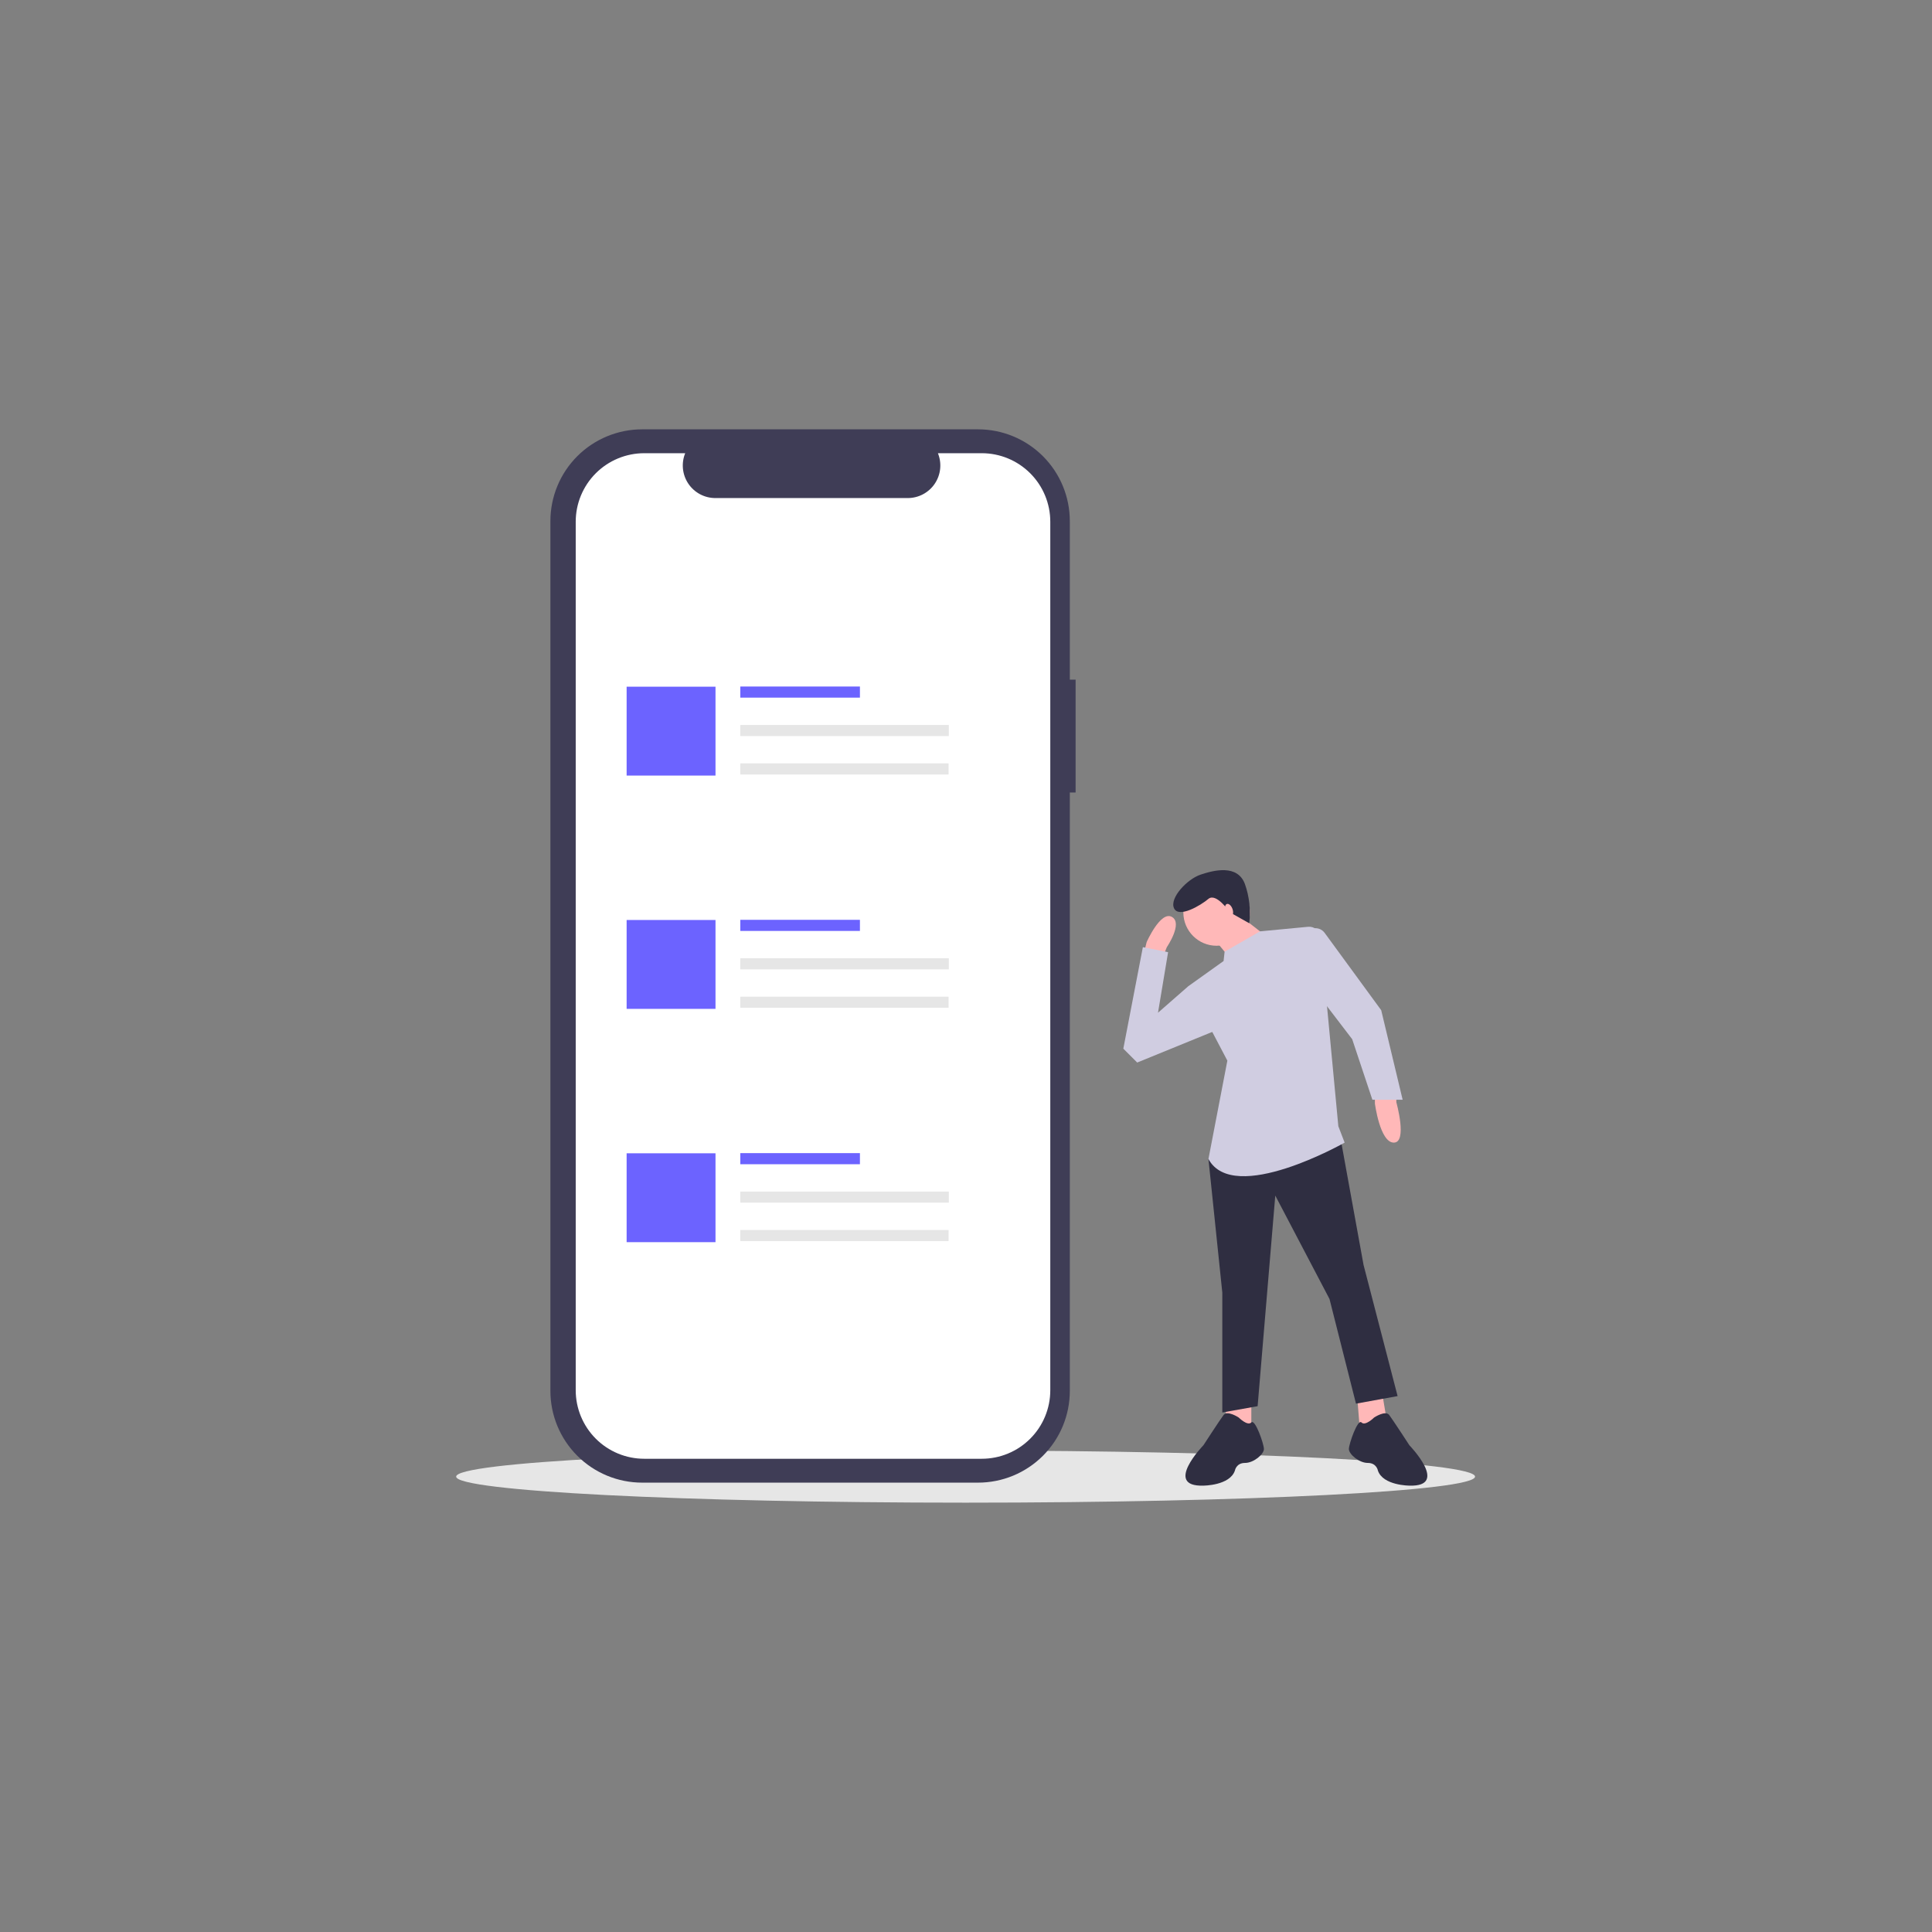 <svg width="1080" height="1080" viewBox="0 0 1080 1080" fill="none" xmlns="http://www.w3.org/2000/svg">
<rect x="0" y="0" width="1080" height="1080" fill="#808080" stroke="none"/>
<g clip-path="url(#clip0)">
<path d="M539.783 840C697.064 840 824.566 833.48 824.566 825.437C824.566 817.394 697.064 810.874 539.783 810.874C382.502 810.874 255 817.394 255 825.437C255 833.48 382.502 840 539.783 840Z" fill="#E6E6E6"/>
<path d="M780.564 612.647V616.172C780.564 616.172 786.909 638.73 779.154 638.73C771.4 638.73 768.58 616.877 768.58 616.877V612.647H780.564Z" fill="#FFB8B8"/>
<path d="M639.575 532.284L640.985 526.644C640.985 526.644 648.739 509.02 655.084 512.545C661.428 516.07 652.264 529.464 652.264 529.464L650.854 532.989L639.575 532.284Z" fill="#FFB8B8"/>
<path d="M684.692 784.654L686.102 796.638L699.495 798.753V783.244L684.692 784.654Z" fill="#FFB8B8"/>
<path d="M758.711 781.129L760.12 798.753L775.63 796.638L772.809 779.719L758.711 781.129Z" fill="#FFB8B8"/>
<path d="M678.347 647.19L675.528 647.894L683.281 722.618V789.589L703.02 786.064L712.889 668.338L743.202 726.143L758.005 784.654L781.269 780.424L762.235 707.11L749.546 637.32L678.347 647.19Z" fill="#2F2E41"/>
<path d="M692.446 792.408C692.446 792.408 686.101 788.179 683.986 790.998C681.872 793.818 672.707 807.917 672.707 807.917C672.707 807.917 650.149 831.18 672.707 830.475C672.707 830.475 687.511 830.475 690.331 822.016C690.331 822.016 691.036 817.786 695.971 817.786C700.905 817.786 706.545 812.852 706.545 810.032C706.545 807.212 701.61 792.974 699.495 795.159C697.38 797.343 692.446 792.408 692.446 792.408Z" fill="#2F2E41"/>
<path d="M768.129 792.408C768.129 792.408 774.473 788.179 776.588 790.998C778.703 793.818 787.867 807.917 787.867 807.917C787.867 807.917 810.426 831.18 787.867 830.475C787.867 830.475 773.063 830.475 770.244 822.016C770.244 822.016 769.539 817.786 764.604 817.786C759.669 817.786 754.03 812.852 754.03 810.032C754.03 807.212 758.965 792.974 761.079 795.159C763.194 797.343 768.129 792.408 768.129 792.408Z" fill="#2F2E41"/>
<path d="M680.109 528.686C690.386 528.686 698.717 520.355 698.717 510.078C698.717 499.801 690.386 491.47 680.109 491.47C669.832 491.47 661.501 499.801 661.501 510.078C661.501 520.355 669.832 528.686 680.109 528.686Z" fill="#FFB8B8"/>
<path d="M678.7 524.882L688.569 536.865L706.192 522.061L693.504 512.193L678.7 524.882Z" fill="#FFB8B8"/>
<path d="M683.987 537.218L684.563 532.001L704.352 520.631L731.236 518.08C732.067 518.001 732.905 518.087 733.702 518.332C734.5 518.577 735.241 518.977 735.884 519.509C736.527 520.04 737.059 520.694 737.449 521.431C737.84 522.168 738.081 522.975 738.159 523.806L748.137 629.566L751.661 638.73C751.661 638.73 689.626 673.978 675.527 647.895L686.101 592.909L664.248 551.317L683.987 537.218Z" fill="#D0CDE1"/>
<path d="M731.923 519.595C732.354 519.523 732.775 519.403 733.179 519.237C734.471 518.771 735.879 518.736 737.194 519.136C738.508 519.536 739.657 520.35 740.471 521.457L772.105 564.711L784.089 614.762H767.17L755.891 580.925L737.562 556.957L731.923 519.595Z" fill="#D0CDE1"/>
<path d="M669.888 549.907L664.248 551.317L647.329 566.121L652.969 532.284L638.87 529.463L627.944 586.212L635.698 593.966L679.757 575.99L669.888 549.907Z" fill="#D0CDE1"/>
<path d="M687.52 510.017C687.52 510.017 679.876 498.792 675.501 502.488C671.126 506.184 658.862 513.433 656.277 507.695C653.693 501.957 663.625 491.444 671.121 488.931C678.617 486.418 691.779 483.078 695.908 494.16C698.393 501.191 699.222 508.701 698.33 516.105L687.52 510.017Z" fill="#2F2E41"/>
<path d="M688.292 512.175C689.342 511.794 689.636 509.952 688.949 508.063C688.262 506.173 686.854 504.95 685.804 505.332C684.755 505.714 684.46 507.555 685.147 509.445C685.834 511.334 687.242 512.557 688.292 512.175Z" fill="#FFB8B8"/>
<path d="M601.27 379.922H598.035V291.295C598.035 284.559 596.708 277.889 594.131 271.665C591.553 265.442 587.774 259.787 583.011 255.024C578.248 250.261 572.593 246.482 566.37 243.905C560.147 241.327 553.476 240 546.74 240H358.972C352.236 240 345.566 241.327 339.343 243.905C333.119 246.482 327.464 250.261 322.701 255.024C317.938 259.787 314.16 265.442 311.582 271.665C309.004 277.889 307.677 284.559 307.677 291.295V777.509C307.677 784.245 309.004 790.915 311.582 797.139C314.16 803.362 317.938 809.017 322.701 813.78C327.464 818.543 333.119 822.321 339.343 824.899C345.566 827.477 352.236 828.804 358.972 828.804H546.74C553.476 828.804 560.147 827.477 566.37 824.899C572.593 822.321 578.248 818.543 583.011 813.78C587.774 809.017 591.553 803.362 594.131 797.139C596.708 790.915 598.035 784.245 598.035 777.509V443.008H601.27V379.922Z" fill="#3F3D56"/>
<path d="M548.81 253.345H524.3C525.427 256.109 525.857 259.107 525.553 262.076C525.248 265.044 524.218 267.893 522.554 270.37C520.889 272.847 518.641 274.877 516.007 276.28C513.373 277.683 510.434 278.418 507.45 278.418H399.88C396.896 278.418 393.957 277.683 391.323 276.28C388.689 274.877 386.441 272.847 384.776 270.37C383.112 267.893 382.082 265.044 381.777 262.076C381.473 259.107 381.903 256.109 383.03 253.345H360.138C355.107 253.345 350.126 254.336 345.479 256.261C340.831 258.186 336.608 261.008 333.051 264.565C329.494 268.122 326.672 272.345 324.747 276.992C322.822 281.64 321.831 286.621 321.831 291.651V777.152C321.831 782.183 322.822 787.164 324.747 791.811C326.672 796.459 329.494 800.682 333.051 804.239C336.608 807.796 340.831 810.618 345.479 812.543C350.126 814.468 355.107 815.459 360.138 815.459H548.81C553.84 815.459 558.822 814.468 563.469 812.543C568.117 810.618 572.34 807.796 575.897 804.239C579.454 800.682 582.275 796.459 584.201 791.811C586.126 787.164 587.116 782.183 587.116 777.152V291.652C587.116 286.621 586.126 281.64 584.201 276.992C582.275 272.345 579.454 268.122 575.897 264.565C572.34 261.008 568.117 258.186 563.469 256.261C558.822 254.336 553.84 253.345 548.81 253.345V253.345Z" fill="white"/>
<path d="M480.705 383.77H413.829V389.981H480.705V383.77Z" fill="#6C63FF"/>
<path d="M530.388 405.254H413.829V411.464H530.388V405.254Z" fill="#E6E6E6"/>
<path d="M530.273 426.738H413.829V432.948H530.273V426.738Z" fill="#E6E6E6"/>
<path d="M399.97 383.863H350.288V433.545H399.97V383.863Z" fill="#6C63FF"/>
<path d="M480.705 514.188H413.829V520.398H480.705V514.188Z" fill="#6C63FF"/>
<path d="M530.388 535.671H413.829V541.882H530.388V535.671Z" fill="#E6E6E6"/>
<path d="M530.273 557.155H413.829V563.365H530.273V557.155Z" fill="#E6E6E6"/>
<path d="M399.97 514.28H350.288V563.963H399.97V514.28Z" fill="#6C63FF"/>
<path d="M480.705 644.605H413.829V650.815H480.705V644.605Z" fill="#6C63FF"/>
<path d="M530.388 666.089H413.829V672.299H530.388V666.089Z" fill="#E6E6E6"/>
<path d="M530.273 687.572H413.829V693.782H530.273V687.572Z" fill="#E6E6E6"/>
<path d="M399.97 644.697H350.288V694.38H399.97V644.697Z" fill="#6C63FF"/>
</g>
<defs>
<clipPath id="clip0">
<rect x="255" y="240" width="569.566" height="600" fill="white"/>
</clipPath>
</defs>
</svg>
